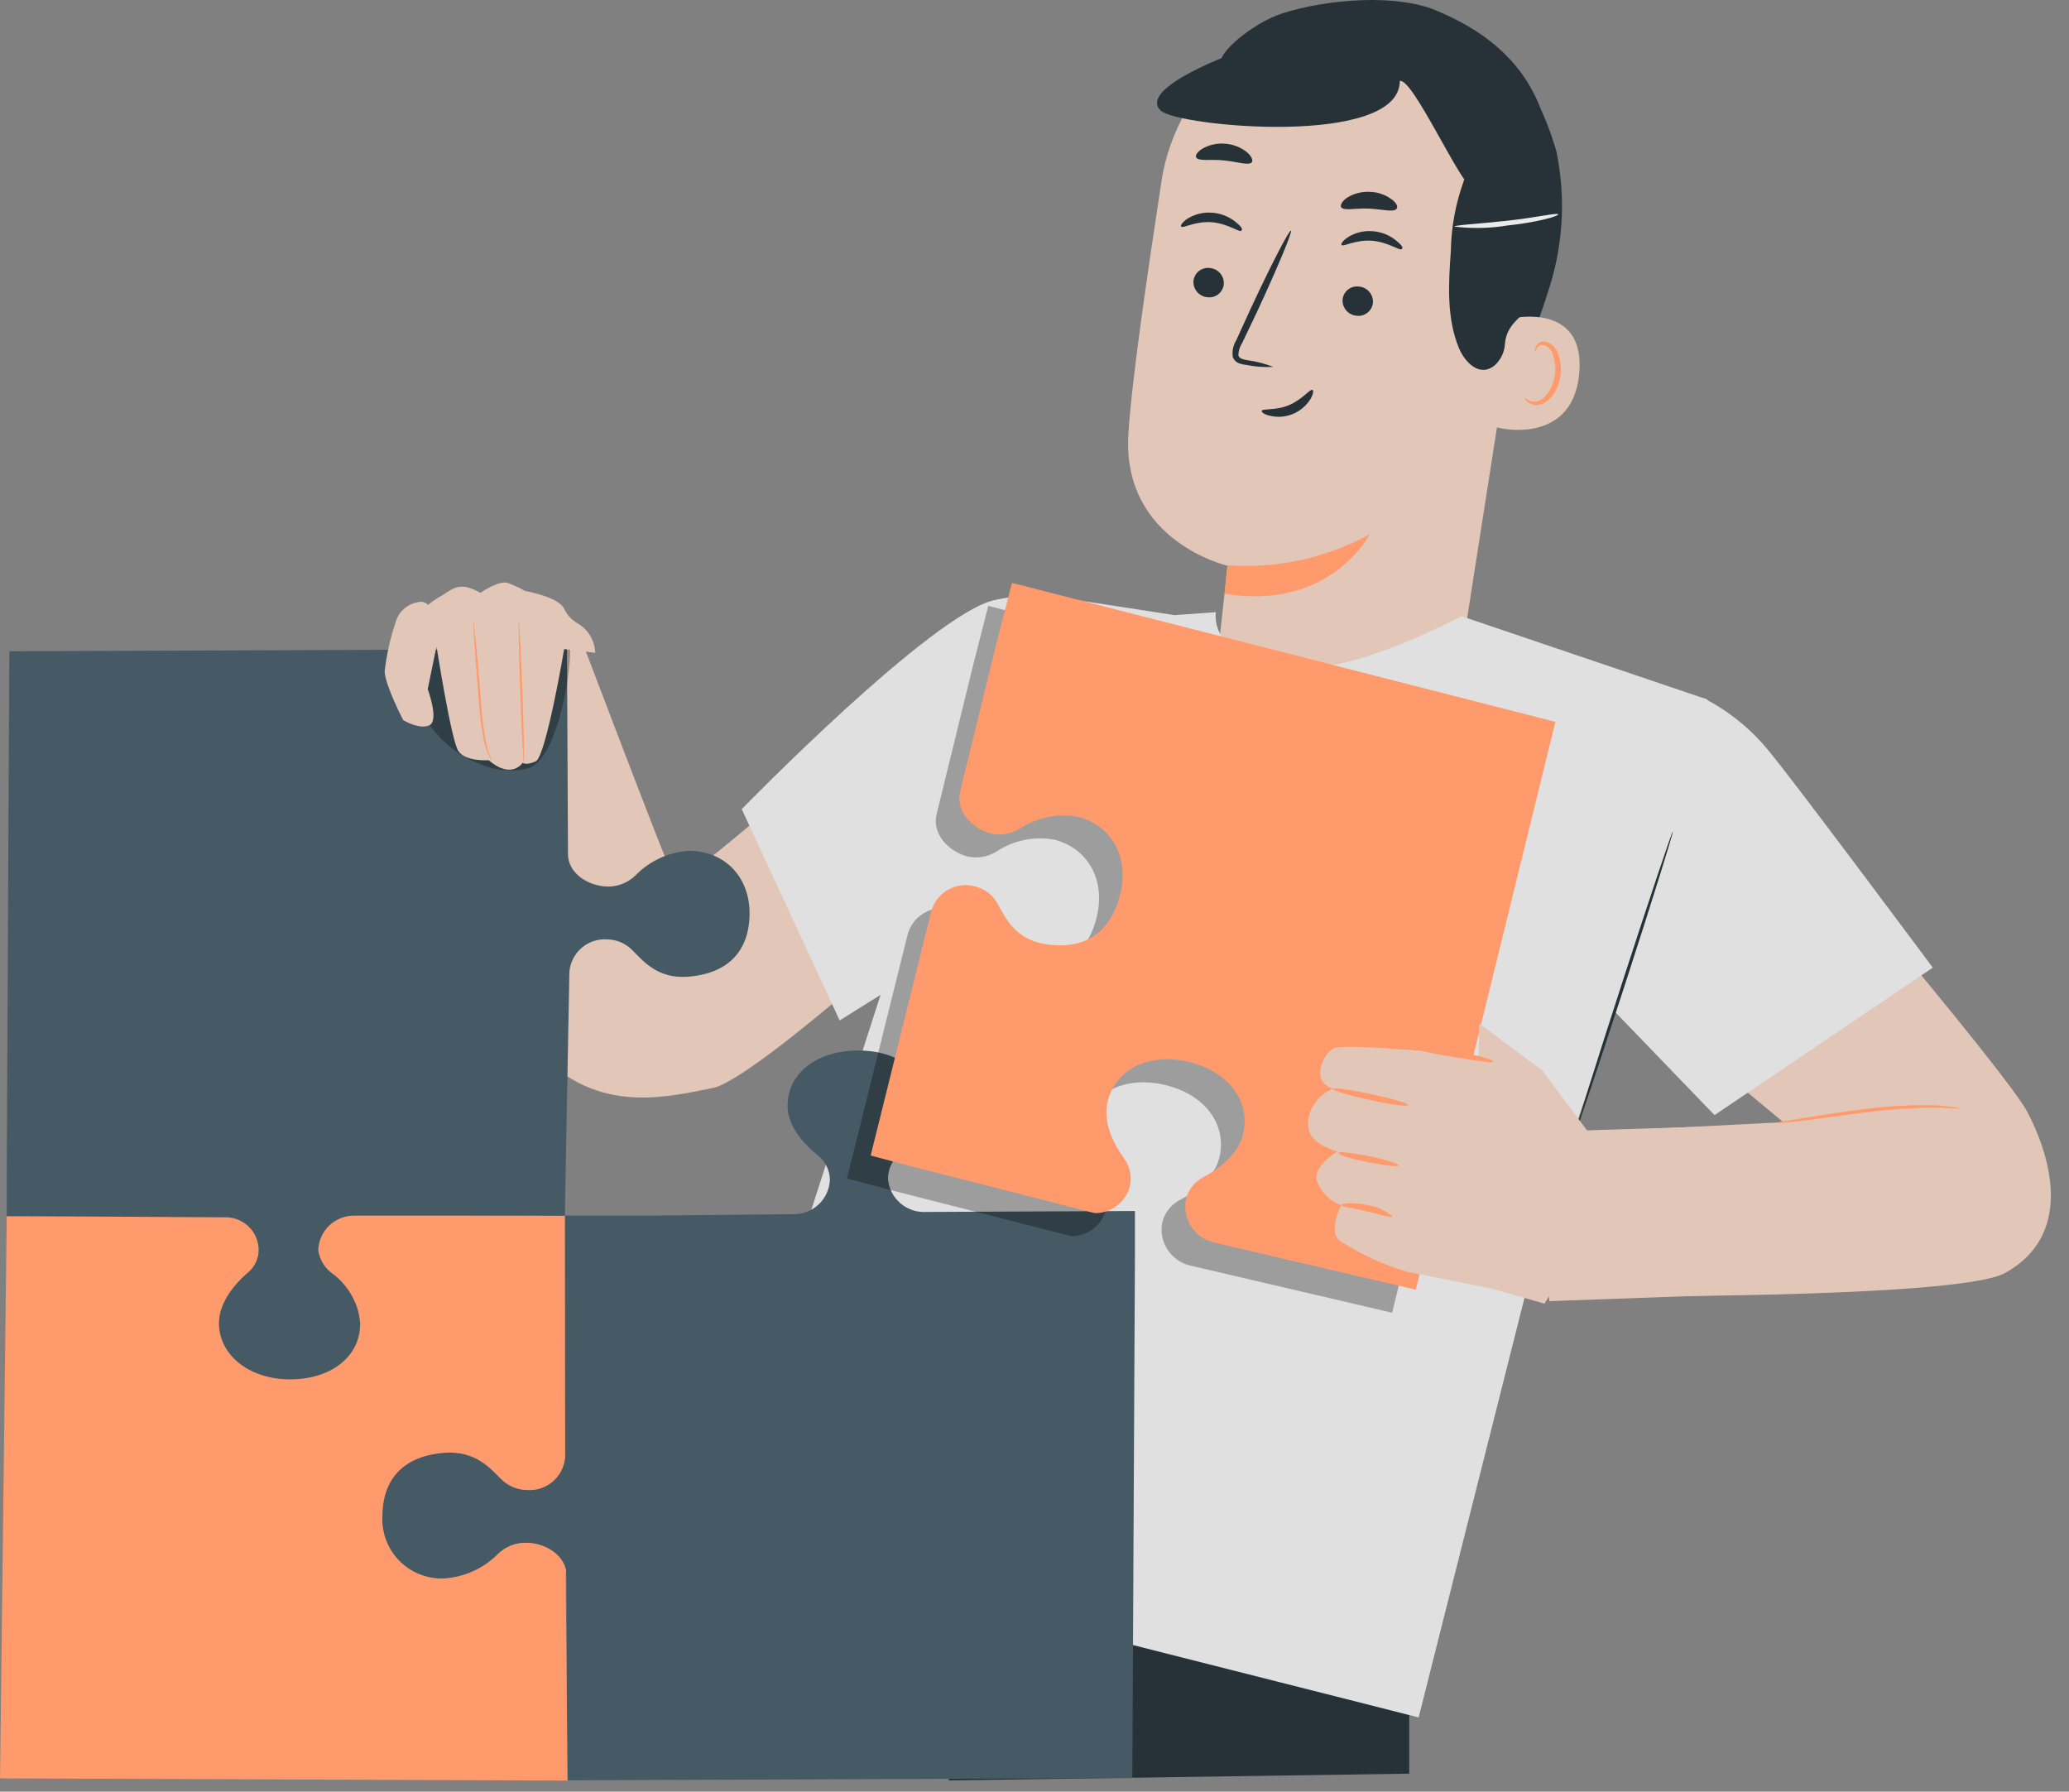 <svg width="82" height="71" viewBox="0 0 82 71" fill="none" xmlns="http://www.w3.org/2000/svg">
<rect x="0" y="0" width="82" height="71" fill="#808080" stroke="none"/>
<path d="M59.476 16.167C60.272 14.591 60.931 12.95 61.448 11.262C61.962 9.564 62.045 7.765 61.69 6.027C61.631 5.766 61.055 3.997 60.787 3.989C60.596 3.989 60.882 5.601 60.769 5.755C59.667 7.202 59.168 9.059 59.084 10.873C59.018 12.647 59.15 14.422 59.476 16.167Z" fill="#263238"/>
<path d="M47.826 29.846C47.969 28.609 48.659 22.419 48.648 22.419C48.637 22.419 44.463 21.446 44.72 17.21C44.844 15.161 45.454 10.969 46.034 7.172C46.336 5.204 47.369 3.422 48.926 2.181C50.484 0.94 52.451 0.331 54.438 0.476L54.845 0.505C59.251 1.089 61.193 5.139 60.488 9.511L57.312 29.846L49.837 29.479L47.826 29.846Z" fill="#E2C6B7"/>
<path d="M48.65 22.4C50.607 22.539 52.563 22.113 54.285 21.174C54.285 21.174 52.732 24.221 48.532 23.527L48.65 22.4Z" fill="#FF9A6C"/>
<path d="M47.301 11.123C47.288 11.28 47.336 11.436 47.436 11.558C47.536 11.68 47.68 11.758 47.837 11.776C47.913 11.788 47.992 11.785 48.067 11.767C48.143 11.748 48.213 11.714 48.276 11.668C48.337 11.621 48.389 11.562 48.428 11.495C48.467 11.428 48.492 11.354 48.501 11.277C48.516 11.119 48.468 10.962 48.367 10.84C48.267 10.718 48.123 10.64 47.965 10.623C47.889 10.611 47.81 10.614 47.735 10.633C47.66 10.651 47.589 10.685 47.527 10.731C47.465 10.778 47.413 10.837 47.374 10.904C47.335 10.971 47.31 11.045 47.301 11.123Z" fill="#263238"/>
<path d="M46.813 8.979C46.883 9.063 47.364 8.758 48.014 8.806C48.664 8.854 49.115 9.217 49.196 9.144C49.277 9.07 49.166 8.96 48.972 8.795C48.704 8.579 48.376 8.451 48.032 8.428C47.694 8.402 47.356 8.485 47.067 8.663C46.857 8.802 46.777 8.938 46.813 8.979Z" fill="#263238"/>
<path d="M53.211 11.857C53.198 12.015 53.247 12.171 53.348 12.294C53.449 12.416 53.593 12.494 53.751 12.51C53.827 12.522 53.905 12.518 53.98 12.499C54.054 12.48 54.124 12.446 54.186 12.399C54.248 12.353 54.299 12.295 54.338 12.228C54.377 12.161 54.402 12.088 54.412 12.011C54.426 11.854 54.378 11.697 54.278 11.574C54.177 11.452 54.033 11.374 53.876 11.357C53.799 11.345 53.721 11.348 53.645 11.367C53.57 11.385 53.499 11.419 53.437 11.466C53.375 11.512 53.323 11.571 53.284 11.638C53.245 11.705 53.22 11.78 53.211 11.857Z" fill="#263238"/>
<path d="M53.169 9.709C53.239 9.793 53.723 9.489 54.373 9.54C55.023 9.591 55.475 9.948 55.555 9.874C55.636 9.801 55.526 9.694 55.328 9.529C55.062 9.311 54.734 9.183 54.392 9.162C54.053 9.134 53.714 9.216 53.426 9.397C53.213 9.536 53.136 9.672 53.169 9.709Z" fill="#263238"/>
<path d="M50.465 14.54C50.13 14.408 49.78 14.318 49.422 14.272C49.257 14.243 49.103 14.199 49.081 14.081C49.082 13.909 49.133 13.741 49.228 13.597L49.815 12.367C50.63 10.616 51.232 9.169 51.163 9.14C51.093 9.11 50.373 10.502 49.558 12.253L48.993 13.49C48.873 13.683 48.825 13.912 48.857 14.136C48.877 14.197 48.911 14.252 48.955 14.298C49 14.344 49.054 14.379 49.114 14.401C49.204 14.432 49.298 14.452 49.393 14.46C49.745 14.532 50.106 14.559 50.465 14.54Z" fill="#263238"/>
<path d="M47.41 6.24C47.505 6.401 47.968 6.302 48.511 6.357C49.054 6.412 49.491 6.57 49.612 6.431C49.667 6.361 49.612 6.203 49.432 6.041C49.186 5.84 48.883 5.719 48.566 5.696C48.25 5.665 47.931 5.733 47.656 5.891C47.446 6.019 47.362 6.163 47.41 6.24Z" fill="#263238"/>
<path d="M53.154 8.211C53.26 8.366 53.719 8.241 54.255 8.266C54.791 8.292 55.246 8.428 55.356 8.266C55.408 8.197 55.356 8.042 55.154 7.899C54.899 7.71 54.591 7.606 54.273 7.602C53.956 7.588 53.641 7.672 53.374 7.844C53.179 7.987 53.11 8.134 53.154 8.211Z" fill="#263238"/>
<path d="M59.914 12.62C59.987 12.595 62.888 11.974 62.583 14.863C62.278 17.753 59.161 16.956 59.165 16.872C59.169 16.787 59.914 12.62 59.914 12.62Z" fill="#E2C6B7"/>
<path d="M60.443 15.767C60.443 15.767 60.487 15.807 60.567 15.855C60.68 15.914 60.81 15.931 60.934 15.902C61.25 15.822 61.559 15.363 61.628 14.845C61.662 14.598 61.639 14.347 61.562 14.111C61.545 14.017 61.505 13.929 61.446 13.854C61.388 13.78 61.311 13.72 61.224 13.681C61.168 13.66 61.106 13.659 61.05 13.679C60.993 13.698 60.944 13.737 60.912 13.788C60.865 13.865 60.879 13.927 60.861 13.927C60.843 13.927 60.806 13.872 60.861 13.758C60.884 13.688 60.931 13.628 60.993 13.589C61.035 13.563 61.083 13.546 61.132 13.538C61.181 13.53 61.231 13.533 61.279 13.545C61.396 13.581 61.501 13.646 61.584 13.734C61.668 13.822 61.727 13.931 61.757 14.048C61.853 14.311 61.885 14.593 61.849 14.871C61.768 15.451 61.412 15.972 60.982 16.042C60.902 16.055 60.819 16.052 60.741 16.03C60.662 16.008 60.589 15.97 60.527 15.917C60.439 15.836 60.431 15.77 60.443 15.767Z" fill="#FF9A6C"/>
<path d="M48.462 2.587C48.025 2.275 49.6 0.924 50.808 0.535C52.644 -0.056 55.338 -0.236 56.888 0.402C58.749 1.17 60.239 2.311 61.007 4.173C61.732 6.065 61.943 8.116 61.616 10.117C61.569 10.733 61.359 11.326 61.007 11.835C60.529 12.426 59.711 12.738 59.645 13.623C59.629 13.947 59.485 14.252 59.245 14.471C58.65 14.97 58.066 14.368 57.827 13.806C57.324 12.602 57.409 11.236 57.501 9.944C57.516 9.015 57.684 8.095 57.996 7.22C58.194 6.754 58.227 4.591 58.396 4.118C58.498 3.885 58.403 4.371 58.396 4.118C58.39 3.864 58.718 4.609 58.606 4.382C58.544 4.288 58.474 4.199 58.396 4.118C58.396 6.408 58.91 7.66 58.396 7.5C57.883 7.34 56.001 3.086 55.478 3.207C55.478 5.851 46.663 5.017 46.002 4.382C45.047 3.468 49.108 2.032 49.108 2.032L48.462 2.587Z" fill="#263238"/>
<path d="M50.007 16.281C50.04 16.178 50.554 16.281 51.09 16.053C51.626 15.825 51.92 15.403 52.019 15.451C52.063 15.473 52.052 15.623 51.935 15.818C51.769 16.081 51.525 16.287 51.237 16.405C50.95 16.524 50.632 16.549 50.33 16.475C50.103 16.427 49.989 16.328 50.007 16.281Z" fill="#263238"/>
<path d="M57.642 8.979C58.334 9.065 59.035 9.051 59.723 8.938C60.865 8.821 61.772 8.571 61.754 8.494C61.735 8.417 60.836 8.63 59.701 8.751C58.567 8.872 57.642 8.92 57.642 8.979Z" fill="#EBEBEB"/>
<path d="M64.395 44.792L70.68 44.468L64.718 39.534L69.49 30.723C69.49 30.723 79.484 42.409 80.354 44.072C81.327 45.937 82.153 48.966 79.458 50.449C77.586 51.477 62.787 51.37 62.787 51.37L64.395 44.792Z" fill="#E2C6B7"/>
<path d="M55.852 67.961V70.285L37.609 70.553L37.117 63.016L55.852 67.961Z" fill="#263238"/>
<path d="M39.145 24.614C39.145 24.614 26.974 35.239 26.784 34.982C26.593 34.725 22.764 24.614 22.764 24.614L15.825 24.754C15.825 24.754 19.496 40.078 21.75 42.093C24.004 44.108 26.523 43.455 28.252 43.114C29.981 42.772 38.366 35.074 38.366 35.074L39.145 24.614Z" fill="#E2C6B7"/>
<path d="M57.917 24.416L67.672 27.72L65.543 35.544L61.251 48.136L56.225 68.056L27.978 60.905L36.055 35.837L39.139 24.618L41.779 23.642L46.551 24.376L48.189 24.258C48.189 24.258 47.8 26.318 51.651 26.461C53.967 26.542 57.917 24.416 57.917 24.416Z" fill="#E0E0E0"/>
<path d="M36.714 38.29L33.277 40.437L29.397 32.063C29.397 32.063 36.956 24.302 39.427 23.777C41.897 23.252 42.797 24.02 42.797 24.02L36.714 38.29Z" fill="#E0E0E0"/>
<path d="M67.952 44.189L76.602 38.345C76.602 38.345 70.863 30.635 70.048 29.692C69.351 28.852 68.49 28.163 67.519 27.665L63.976 40.066L67.952 44.189Z" fill="#E0E0E0"/>
<path d="M66.3 32.948C66.336 32.948 65.499 35.632 64.435 38.914C63.37 42.196 62.481 44.846 62.449 44.836C62.415 44.825 63.249 42.156 64.314 38.873C65.378 35.591 66.267 32.937 66.3 32.948Z" fill="#263238"/>
<path d="M36.713 48.026L44.98 47.989V49.792L44.878 70.461L22.483 70.549L22.446 62.417C22.446 61.683 21.661 61.147 20.831 61.136C20.42 61.133 20.024 61.293 19.73 61.58C19.149 62.165 18.372 62.512 17.549 62.553C17.221 62.56 16.895 62.499 16.592 62.373C16.289 62.247 16.015 62.059 15.789 61.822C15.563 61.584 15.389 61.301 15.279 60.992C15.168 60.683 15.124 60.354 15.148 60.027C15.174 58.559 16.022 57.681 17.633 57.567C18.812 57.483 19.392 58.155 19.836 58.592C19.97 58.731 20.13 58.843 20.307 58.92C20.484 58.998 20.675 59.039 20.868 59.043C21.053 59.059 21.24 59.038 21.417 58.981C21.594 58.924 21.759 58.833 21.901 58.712C22.043 58.592 22.159 58.445 22.244 58.279C22.329 58.113 22.38 57.933 22.395 57.747V48.169H25.916L31.423 48.114C31.798 48.127 32.164 47.99 32.439 47.734C32.714 47.478 32.877 47.124 32.891 46.748C32.888 46.561 32.842 46.376 32.758 46.209C32.675 46.041 32.554 45.894 32.407 45.779C31.918 45.386 31.228 44.678 31.213 43.859C31.191 42.567 32.315 41.656 33.956 41.63C35.597 41.605 36.749 42.493 36.772 43.782C36.772 44.615 36.122 45.331 35.645 45.735C35.501 45.855 35.386 46.006 35.308 46.176C35.23 46.346 35.19 46.532 35.193 46.719C35.225 47.092 35.402 47.438 35.686 47.683C35.97 47.927 36.339 48.05 36.713 48.026Z" fill="#455A64"/>
<path d="M8.743 48.151C9.12 48.126 9.491 48.252 9.776 48.499C10.062 48.746 10.238 49.096 10.267 49.472C10.269 49.66 10.229 49.845 10.15 50.016C10.072 50.186 9.956 50.336 9.812 50.456C9.338 50.86 8.67 51.576 8.685 52.409C8.707 53.698 9.874 54.586 11.501 54.561C13.127 54.535 14.265 53.624 14.243 52.332C14.243 51.502 13.542 50.805 13.053 50.412C12.906 50.297 12.785 50.15 12.701 49.982C12.617 49.815 12.57 49.63 12.565 49.443C12.572 49.132 12.686 48.833 12.886 48.594C13.086 48.356 13.361 48.193 13.666 48.132L20.546 48.158L22.382 48.184L22.397 57.747C22.367 58.121 22.19 58.467 21.905 58.71C21.62 58.953 21.25 59.073 20.877 59.043C20.684 59.04 20.493 58.998 20.316 58.92C20.139 58.843 19.979 58.731 19.845 58.592C19.412 58.155 18.832 57.49 17.642 57.567C16.031 57.681 15.183 58.566 15.157 60.027C15.133 60.354 15.178 60.683 15.288 60.992C15.398 61.301 15.572 61.584 15.798 61.822C16.024 62.059 16.298 62.247 16.601 62.373C16.904 62.499 17.23 62.56 17.558 62.553C18.381 62.512 19.159 62.165 19.739 61.58C20.033 61.293 20.429 61.133 20.84 61.136C21.596 61.136 22.309 61.587 22.437 62.237C22.426 62.299 22.419 62.362 22.419 62.425L22.492 70.56L0.002 70.472L0.267 48.202L8.743 48.151Z" fill="#FF9A6C"/>
<path d="M8.85 48.239L0.267 48.188V46.473L0.37 25.808L22.471 25.72L22.511 33.851C22.511 34.586 23.286 35.121 24.104 35.133C24.508 35.131 24.895 34.973 25.184 34.692C25.752 34.107 26.52 33.758 27.335 33.715C28.756 33.737 29.729 34.78 29.707 36.241C29.685 37.702 28.844 38.587 27.251 38.705C26.087 38.789 25.518 38.114 25.085 37.677C24.954 37.538 24.798 37.426 24.624 37.348C24.45 37.271 24.262 37.229 24.071 37.225C23.7 37.198 23.333 37.319 23.051 37.562C22.769 37.805 22.594 38.15 22.566 38.521L22.386 48.173H19.082H14.082C13.896 48.165 13.71 48.195 13.535 48.26C13.36 48.325 13.2 48.423 13.063 48.55C12.927 48.677 12.817 48.83 12.74 48.999C12.662 49.169 12.62 49.352 12.613 49.538C12.639 49.73 12.705 49.913 12.807 50.077C12.909 50.241 13.044 50.381 13.204 50.489C13.508 50.721 13.76 51.013 13.944 51.347C14.128 51.682 14.24 52.051 14.273 52.431C14.295 53.72 13.171 54.634 11.563 54.66C9.955 54.686 8.7 53.76 8.678 52.457C8.678 51.624 9.331 50.853 9.801 50.449C9.943 50.34 10.058 50.199 10.136 50.038C10.215 49.877 10.255 49.699 10.253 49.52C10.249 49.343 10.21 49.167 10.136 49.006C10.063 48.844 9.958 48.699 9.826 48.579C9.695 48.459 9.541 48.367 9.373 48.309C9.205 48.25 9.028 48.226 8.85 48.239Z" fill="#455A64"/>
<g opacity="0.3">
<path d="M35.981 36.997C36.035 36.818 36.123 36.651 36.242 36.506C36.361 36.361 36.507 36.241 36.672 36.152C36.837 36.064 37.018 36.009 37.204 35.991C37.391 35.973 37.579 35.992 37.758 36.047C37.943 36.097 38.116 36.185 38.265 36.306C38.414 36.427 38.536 36.577 38.624 36.748C38.925 37.298 39.307 38.117 40.46 38.312C42.024 38.58 43.056 37.886 43.448 36.414C43.841 34.941 43.169 33.642 41.807 33.278C41.002 33.126 40.169 33.294 39.487 33.748C39.143 33.961 38.728 34.028 38.334 33.936C37.549 33.726 36.925 33.003 37.123 32.254L38.551 26.424L39.168 24.009L60.703 29.515L55.174 52.02L47.189 50.155C46.816 50.073 46.49 49.849 46.28 49.53C46.069 49.211 45.991 48.823 46.062 48.448C46.106 48.259 46.19 48.082 46.309 47.929C46.427 47.776 46.577 47.65 46.749 47.559C47.307 47.266 48.133 46.7 48.331 45.852C48.636 44.542 47.74 43.363 46.165 42.992C44.59 42.622 43.261 43.275 42.956 44.59C42.758 45.434 43.246 46.308 43.617 46.822C43.73 46.979 43.809 47.158 43.846 47.349C43.885 47.538 43.881 47.734 43.837 47.923C43.759 48.23 43.58 48.502 43.328 48.694C43.076 48.887 42.767 48.989 42.45 48.984L35.258 47.148L33.569 46.7L35.981 36.997Z" fill="black"/>
</g>
<g opacity="0.3">
<path d="M22.597 25.738C21.048 25.099 19.403 26.41 17.854 25.771C17.631 25.647 17.371 25.604 17.12 25.65C16.983 25.713 16.863 25.808 16.771 25.928C16.679 26.048 16.617 26.188 16.591 26.337C16.493 26.742 16.481 27.163 16.555 27.574C16.63 27.984 16.79 28.374 17.024 28.719C17.503 29.408 18.175 29.94 18.956 30.246C19.568 30.529 20.257 30.603 20.916 30.456C22.028 30.14 22.612 26.909 22.597 25.738Z" fill="black"/>
</g>
<path d="M22.9 24.706C22.673 24.58 22.49 24.388 22.375 24.155C22.195 23.66 20.818 23.421 20.818 23.421C20.6 23.3 20.375 23.195 20.142 23.105C19.775 22.977 19.041 23.491 19.041 23.491C18.252 23.054 18.01 23.278 17.536 23.586C17.333 23.695 17.141 23.825 16.963 23.972C16.919 23.921 16.861 23.883 16.796 23.863C16.731 23.843 16.662 23.841 16.596 23.858C16.383 23.886 16.183 23.977 16.02 24.118C15.858 24.259 15.74 24.444 15.682 24.651C15.467 25.286 15.321 25.942 15.245 26.608C15.267 27.166 15.979 28.535 15.979 28.535C15.979 28.535 16.604 28.924 17.011 28.744C17.419 28.564 16.952 27.309 16.952 27.309L17.301 25.609C17.301 25.609 17.877 29.321 18.164 29.758C18.45 30.195 19.368 30.125 19.368 30.125C20.282 30.91 20.715 30.224 20.715 30.224C20.715 30.224 20.829 30.349 21.233 30.169C21.637 29.989 22.36 25.719 22.36 25.719L23.59 25.87C23.582 25.633 23.515 25.403 23.394 25.199C23.274 24.996 23.104 24.826 22.9 24.706Z" fill="#E2C6B7"/>
<path d="M18.765 24.629C18.78 24.702 18.791 24.775 18.798 24.849C18.798 25.003 18.835 25.216 18.86 25.444C18.908 25.947 18.971 26.644 19.033 27.412C19.063 28.068 19.134 28.721 19.246 29.369C19.287 29.563 19.343 29.755 19.411 29.941C19.441 30.008 19.466 30.077 19.488 30.147C19.488 30.147 19.488 30.147 19.455 30.099C19.422 30.051 19.411 30.018 19.382 29.952C19.3 29.769 19.235 29.578 19.187 29.383C19.06 28.735 18.981 28.079 18.952 27.419C18.886 26.648 18.835 25.951 18.802 25.448L18.765 24.849C18.756 24.776 18.756 24.702 18.765 24.629Z" fill="#FF9A6C"/>
<path d="M20.562 24.622C20.578 24.695 20.587 24.77 20.587 24.846C20.587 25.002 20.599 25.204 20.62 25.451C20.646 25.962 20.676 26.67 20.705 27.452C20.734 28.234 20.753 28.921 20.764 29.453C20.764 29.695 20.764 29.901 20.764 30.059C20.771 30.133 20.771 30.208 20.764 30.283C20.747 30.209 20.738 30.134 20.738 30.059C20.738 29.9 20.727 29.698 20.705 29.453C20.679 28.943 20.65 28.234 20.62 27.452C20.591 26.67 20.573 25.965 20.562 25.451C20.562 25.209 20.562 25.003 20.562 24.846C20.554 24.771 20.554 24.696 20.562 24.622Z" fill="#FF9A6C"/>
<path d="M60.725 44.861L72.414 44.49L73.938 51.11L61.404 51.561L60.725 44.861Z" fill="#E2C6B7"/>
<path d="M77.652 43.925C77.652 43.947 77.245 43.896 76.591 43.892C75.732 43.901 74.874 43.96 74.022 44.068L71.477 44.406C71.151 44.447 70.886 44.476 70.703 44.491C70.608 44.504 70.511 44.504 70.416 44.491C70.507 44.461 70.6 44.442 70.695 44.432L71.466 44.307C72.112 44.204 73.008 44.054 74.007 43.94C74.859 43.831 75.718 43.784 76.577 43.8C76.738 43.8 76.889 43.819 77.021 43.83C77.153 43.841 77.263 43.852 77.355 43.866C77.456 43.872 77.556 43.892 77.652 43.925Z" fill="#FF9A6C"/>
<path d="M36.915 36.087C36.968 35.907 37.057 35.74 37.175 35.595C37.294 35.45 37.44 35.33 37.605 35.241C37.771 35.153 37.952 35.099 38.138 35.081C38.325 35.064 38.513 35.084 38.692 35.14C38.877 35.19 39.049 35.278 39.197 35.399C39.346 35.52 39.468 35.67 39.555 35.841C39.859 36.388 40.237 37.206 41.39 37.405C42.954 37.673 43.986 36.979 44.382 35.503C44.779 34.027 44.103 32.735 42.738 32.371C41.933 32.218 41.1 32.386 40.417 32.838C40.248 32.944 40.058 33.016 39.86 33.049C39.662 33.082 39.46 33.075 39.265 33.029C38.483 32.819 37.855 32.092 38.057 31.343L39.489 25.514L40.105 23.098L61.645 28.605L56.112 51.109L48.131 49.241C47.757 49.16 47.43 48.936 47.219 48.617C47.008 48.298 46.929 47.909 47 47.534C47.044 47.346 47.128 47.169 47.247 47.016C47.365 46.864 47.515 46.738 47.687 46.649C48.248 46.352 49.071 45.786 49.269 44.942C49.577 43.631 48.678 42.449 47.103 42.078C45.528 41.707 44.203 42.365 43.894 43.675C43.696 44.523 44.184 45.397 44.555 45.911C44.669 46.068 44.749 46.247 44.787 46.437C44.826 46.627 44.823 46.824 44.779 47.012C44.699 47.319 44.519 47.589 44.267 47.781C44.016 47.974 43.708 48.076 43.391 48.073L36.196 46.238L34.507 45.79L36.915 36.087Z" fill="#FF9A6C"/>
<path d="M64.316 46.697L61.133 42.427L58.63 40.562L58.604 41.847C58.604 41.847 53.651 41.348 52.932 41.52C52.495 41.627 51.86 42.857 52.829 43.136C52.598 43.232 52.392 43.38 52.227 43.567C52.062 43.755 51.941 43.978 51.875 44.219C51.724 44.982 52.106 45.342 53.013 45.636C53.013 45.636 51.999 46.172 52.205 46.836C52.29 47.049 52.418 47.242 52.582 47.402C52.746 47.562 52.941 47.685 53.156 47.765C53.156 47.765 52.612 48.789 53.104 49.171C53.938 49.714 54.847 50.13 55.803 50.405L59.129 51.066L61.211 51.66L64.316 46.697Z" fill="#E2C6B7"/>
<path d="M55.805 43.796C55.805 43.862 55.111 43.771 54.288 43.591C53.466 43.411 52.82 43.224 52.82 43.15C52.82 43.077 53.514 43.18 54.336 43.356C55.158 43.532 55.805 43.712 55.805 43.796Z" fill="#FF9A6C"/>
<path d="M55.438 46.183C55.438 46.249 54.88 46.183 54.215 46.054C53.55 45.926 53.029 45.757 53.04 45.687C53.051 45.617 53.602 45.687 54.263 45.816C54.923 45.944 55.438 46.12 55.438 46.183Z" fill="#FF9A6C"/>
<path d="M55.184 48.202C55.158 48.272 54.706 48.136 54.163 48C53.62 47.864 53.157 47.827 53.157 47.758C53.157 47.688 53.638 47.626 54.218 47.758C54.575 47.813 54.909 47.967 55.184 48.202Z" fill="#FF9A6C"/>
<path d="M59.191 42.071C59.191 42.137 58.512 42.038 57.693 41.902C56.875 41.766 56.225 41.649 56.225 41.579C56.225 41.509 56.911 41.528 57.734 41.667C58.556 41.807 59.206 42.009 59.191 42.071Z" fill="#FF9A6C"/>
</svg>
